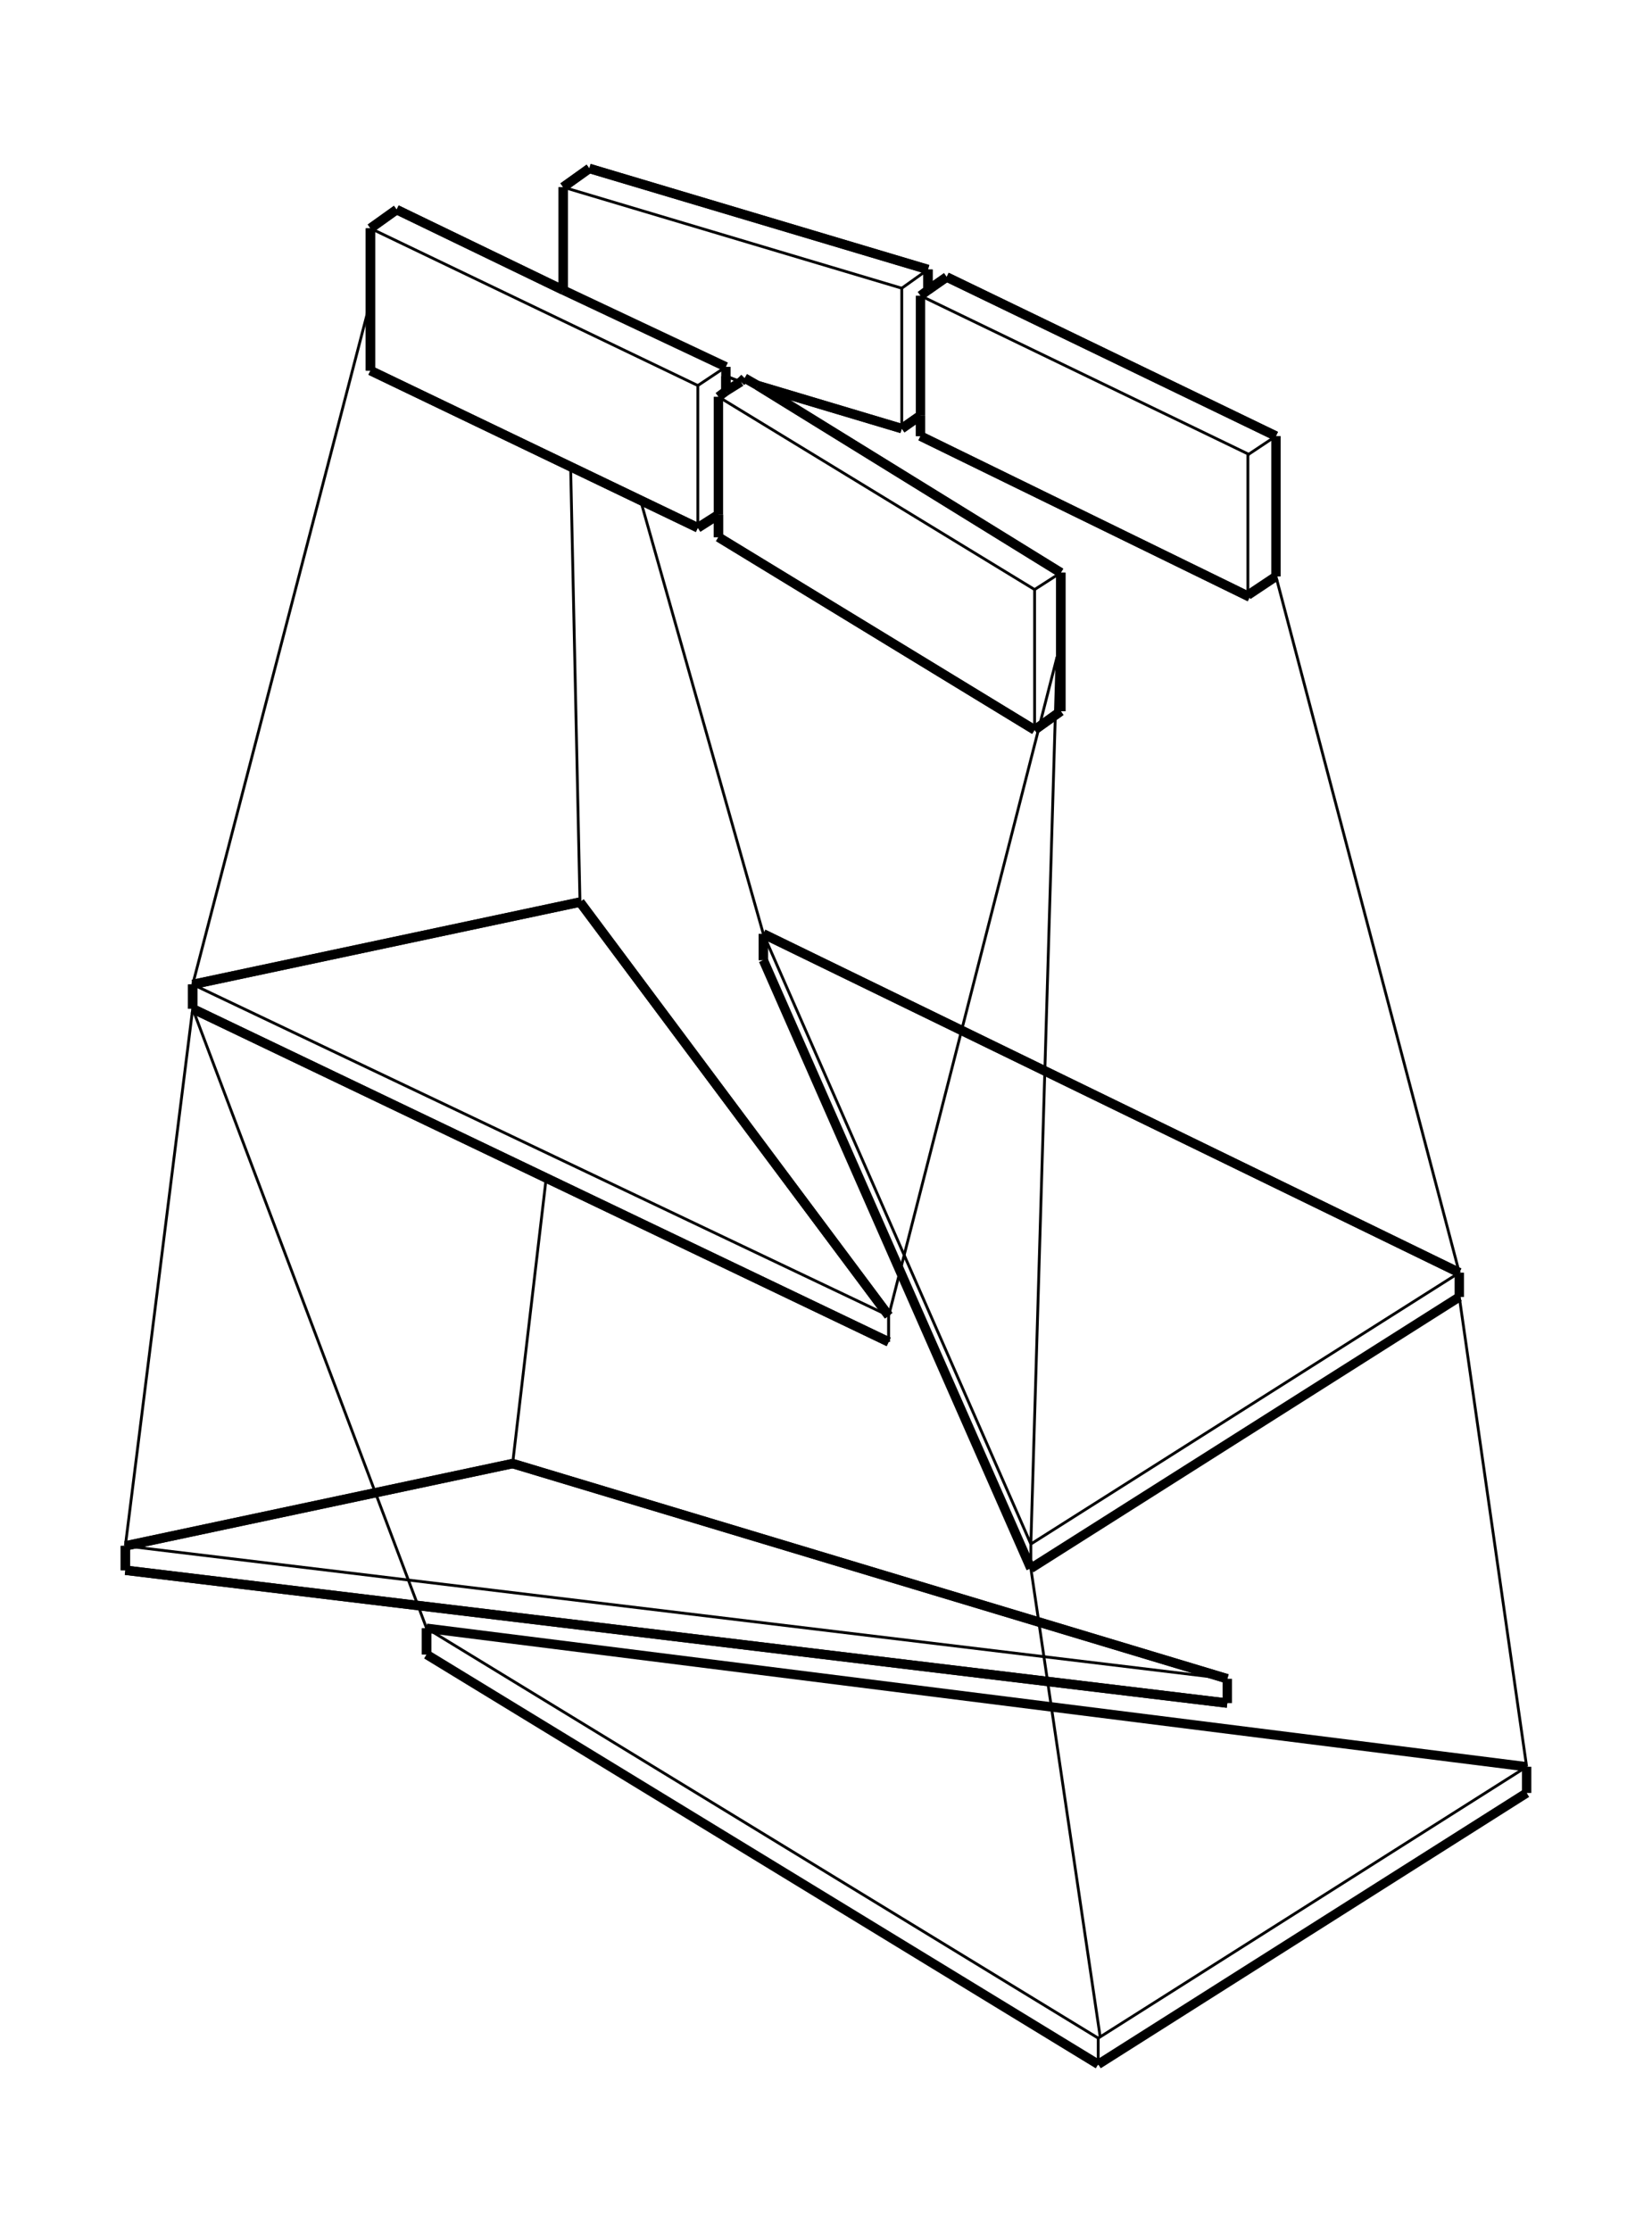 <?xml version="1.0" encoding="utf-8"?>
<!-- Generator: Adobe Illustrator 24.0.3, SVG Export Plug-In . SVG Version: 6.00 Build 0)  -->
<svg version="1.1" id="Layer_1" xmlns="http://www.w3.org/2000/svg" xmlns:xlink="http://www.w3.org/1999/xlink" x="0px" y="0px"
	 viewBox="0 0 88.3 119.2" style="enable-background:new 0 0 88.3 119.2;" xml:space="preserve">
<style type="text/css">
	.st0{fill:none;stroke:#000000;stroke-width:0.15;stroke-miterlimit:10;}
	.st1{fill:none;stroke:#000000;stroke-width:0.5;stroke-miterlimit:10;}
</style>
<title>logo</title>
<g id="Layer_12">
	<line class="st0" x1="10.3" y1="53.9" x2="6.7" y2="82.6"/>
	<line class="st0" x1="22.8" y1="87" x2="10.3" y2="53.9"/>
	<line class="st0" x1="47.5" y1="70.3" x2="56.5" y2="35.1"/>
	<line class="st0" x1="34.2" y1="26.6" x2="40.8" y2="49.9"/>
	<line class="st0" x1="19.8" y1="16.1" x2="10.3" y2="52.6"/>
	<line class="st0" x1="30.5" y1="24.9" x2="31" y2="48.2"/>
	<line class="st0" x1="56.5" y1="35.1" x2="55.1" y2="82.5"/>
	<line class="st0" x1="65.6" y1="89.7" x2="6.7" y2="82.6"/>
	<line class="st0" x1="81.6" y1="94.4" x2="58.7" y2="108.9"/>
	<line class="st0" x1="58.7" y1="108.9" x2="58.7" y2="110.3"/>
	<line class="st0" x1="58.7" y1="108.9" x2="22.8" y2="87"/>
	<line class="st0" x1="81.6" y1="95.8" x2="58.7" y2="110.3"/>
	<line class="st0" x1="22.8" y1="87" x2="81.6" y2="94.4"/>
	<line class="st0" x1="58.7" y1="110.3" x2="22.8" y2="88.4"/>
	<line class="st0" x1="47.5" y1="70.3" x2="10.3" y2="52.6"/>
	<line class="st0" x1="47.5" y1="70.3" x2="47.5" y2="71.7"/>
	<line class="st0" x1="78" y1="68" x2="55.1" y2="82.5"/>
	<line class="st0" x1="55.1" y1="82.5" x2="55.1" y2="83.8"/>
	<line class="st0" x1="55.1" y1="82.5" x2="40.8" y2="49.9"/>
	<line class="st0" x1="47.5" y1="70.3" x2="47.5" y2="71.7"/>
	<line class="st0" x1="55.1" y1="83.8" x2="78" y2="69.3"/>
	<line class="st0" x1="40.8" y1="51.3" x2="55.1" y2="83.8"/>
	<line class="st0" x1="49.2" y1="15.8" x2="66.8" y2="24.3"/>
	<line class="st0" x1="37.3" y1="20.6" x2="37.3" y2="28.2"/>
	<line class="st0" x1="38.4" y1="21.2" x2="55.3" y2="31.5"/>
	<line class="st0" x1="55.3" y1="31.5" x2="56.7" y2="30.6"/>
	<line class="st0" x1="55.3" y1="31.5" x2="55.3" y2="39"/>
	<line class="st0" x1="48.2" y1="15.4" x2="49.6" y2="14.4"/>
	<line class="st0" x1="30.1" y1="10" x2="48.2" y2="15.4"/>
	<line class="st0" x1="48.2" y1="15.4" x2="48.2" y2="22.9"/>
	<line class="st0" x1="19.8" y1="12.2" x2="37.3" y2="20.6"/>
	<line class="st0" x1="39.6" y1="20.4" x2="38.8" y2="20.1"/>
	<line class="st0" x1="37.3" y1="20.6" x2="38.8" y2="19.6"/>
	<line class="st0" x1="39.6" y1="20.4" x2="38.8" y2="20.1"/>
	<line class="st0" x1="38.8" y1="20.9" x2="39.6" y2="20.4"/>
	<line class="st0" x1="27.4" y1="78.2" x2="29.2" y2="62.9"/>
	<line class="st0" x1="58.8" y1="108.8" x2="55.1" y2="83.8"/>
	<line class="st0" x1="66.7" y1="24.3" x2="66.7" y2="31.8"/>
	<line class="st0" x1="66.7" y1="24.3" x2="68.2" y2="23.3"/>
	<line class="st0" x1="68.2" y1="30.8" x2="78" y2="68"/>
	<line class="st0" x1="81.6" y1="94.4" x2="78" y2="69.3"/>
</g>
<g id="Layer_11">
	<line class="st1" x1="22.8" y1="87" x2="81.6" y2="94.4"/>
	<line class="st1" x1="27.4" y1="78.2" x2="65.6" y2="89.7"/>
	<line class="st1" x1="6.7" y1="82.6" x2="27.4" y2="78.2"/>
	<line class="st1" x1="6.7" y1="83.9" x2="65.6" y2="91"/>
	<line class="st1" x1="81.6" y1="95.8" x2="58.7" y2="110.3"/>
	<line class="st1" x1="58.7" y1="110.3" x2="22.8" y2="88.4"/>
	<line class="st1" x1="27.4" y1="78.2" x2="65.6" y2="89.7"/>
	<line class="st1" x1="6.7" y1="82.6" x2="27.4" y2="78.2"/>
	<line class="st1" x1="6.7" y1="83.9" x2="65.6" y2="91"/>
	<line class="st1" x1="40.8" y1="51.3" x2="55.1" y2="83.8"/>
	<line class="st1" x1="10.3" y1="52.6" x2="31" y2="48.2"/>
	<line class="st1" x1="47.5" y1="71.7" x2="10.3" y2="53.9"/>
	<line class="st1" x1="40.8" y1="49.9" x2="78" y2="68"/>
	<line class="st1" x1="55.1" y1="83.8" x2="78" y2="69.3"/>
	<line class="st1" x1="31" y1="48.2" x2="47.5" y2="70.3"/>
	<line class="st1" x1="47.5" y1="71.7" x2="10.3" y2="53.9"/>
	<line class="st1" x1="40.8" y1="49.9" x2="78" y2="68"/>
	<line class="st1" x1="10.3" y1="52.6" x2="31" y2="48.2"/>
	<line class="st1" x1="31" y1="48.2" x2="47.5" y2="70.3"/>
	<line class="st1" x1="30.1" y1="15.5" x2="30.1" y2="10"/>
	<line class="st1" x1="21.2" y1="11.2" x2="30.1" y2="15.5"/>
	<line class="st1" x1="19.8" y1="12.2" x2="21.2" y2="11.2"/>
	<line class="st1" x1="19.8" y1="19.8" x2="19.8" y2="12.2"/>
	<line class="st1" x1="31.5" y1="9" x2="49.6" y2="14.4"/>
	<line class="st1" x1="55.3" y1="39" x2="38.4" y2="28.7"/>
	<line class="st1" x1="30.1" y1="10" x2="31.5" y2="9"/>
	<line class="st1" x1="49.2" y1="22.2" x2="48.2" y2="22.9"/>
	<line class="st1" x1="48.2" y1="22.9" x2="40.5" y2="20.6"/>
	<line class="st1" x1="37.3" y1="28.2" x2="19.8" y2="19.8"/>
	<line class="st1" x1="66.8" y1="31.9" x2="49.2" y2="23.3"/>
	<line class="st1" x1="50.6" y1="14.8" x2="68.2" y2="23.3"/>
	<line class="st1" x1="55.3" y1="39" x2="38.4" y2="28.7"/>
	<line class="st1" x1="19.8" y1="19.8" x2="19.8" y2="12.2"/>
	<line class="st1" x1="37.3" y1="28.2" x2="19.8" y2="19.8"/>
	<line class="st1" x1="66.8" y1="31.9" x2="49.2" y2="23.3"/>
	<line class="st1" x1="50.6" y1="14.8" x2="68.2" y2="23.3"/>
	<line class="st1" x1="30.1" y1="15.5" x2="30.1" y2="10"/>
	<line class="st1" x1="48.2" y1="22.9" x2="40.5" y2="20.6"/>
	<line class="st1" x1="49.2" y1="22.2" x2="48.2" y2="22.9"/>
	<line class="st1" x1="30.1" y1="10" x2="31.5" y2="9"/>
	<line class="st1" x1="31.5" y1="9" x2="49.6" y2="14.4"/>
	<line class="st1" x1="19.8" y1="12.2" x2="21.2" y2="11.2"/>
	<line class="st1" x1="21.2" y1="11.2" x2="30.1" y2="15.5"/>
	<line class="st1" x1="6.7" y1="82.6" x2="6.7" y2="83.9"/>
	<line class="st1" x1="6.7" y1="82.6" x2="6.7" y2="83.9"/>
	<line class="st1" x1="40.8" y1="49.9" x2="40.8" y2="51.3"/>
	<line class="st1" x1="40.8" y1="49.9" x2="40.8" y2="51.3"/>
	<line class="st1" x1="56.7" y1="30.6" x2="56.7" y2="38"/>
	<line class="st1" x1="30.1" y1="15.5" x2="38.8" y2="19.6"/>
	<line class="st1" x1="38.4" y1="27.5" x2="38.4" y2="21.2"/>
	<line class="st1" x1="56.7" y1="38" x2="55.3" y2="39"/>
	<line class="st1" x1="49.6" y1="14.4" x2="49.6" y2="15.5"/>
	<line class="st1" x1="40.5" y1="20.6" x2="56.7" y2="30.6"/>
	<line class="st1" x1="38.8" y1="20.1" x2="38.8" y2="20.9"/>
	<line class="st1" x1="56.7" y1="38" x2="55.3" y2="39"/>
	<line class="st1" x1="56.7" y1="30.6" x2="56.7" y2="38"/>
	<line class="st1" x1="38.8" y1="20.1" x2="38.8" y2="20.9"/>
	<line class="st1" x1="40.5" y1="20.6" x2="56.7" y2="30.6"/>
	<line class="st1" x1="49.6" y1="14.4" x2="49.6" y2="15.5"/>
	<line class="st1" x1="22.8" y1="87" x2="22.8" y2="88.4"/>
	<line class="st1" x1="22.8" y1="87" x2="22.8" y2="88.4"/>
	<line class="st1" x1="10.3" y1="52.6" x2="10.3" y2="53.9"/>
	<line class="st1" x1="10.3" y1="52.6" x2="10.3" y2="53.9"/>
	<line class="st1" x1="38.4" y1="27.5" x2="37.3" y2="28.2"/>
	<line class="st1" x1="38.8" y1="19.6" x2="38.8" y2="20.1"/>
	<line class="st1" x1="38.4" y1="28.7" x2="38.4" y2="27.5"/>
	<line class="st1" x1="49.6" y1="15.5" x2="50.6" y2="14.8"/>
	<line class="st1" x1="49.2" y1="22.2" x2="49.2" y2="15.8"/>
	<line class="st1" x1="49.2" y1="23.3" x2="49.2" y2="22.2"/>
	<line class="st1" x1="38.4" y1="28.7" x2="38.4" y2="27.5"/>
	<line class="st1" x1="38.4" y1="27.5" x2="37.3" y2="28.2"/>
	<line class="st1" x1="49.6" y1="15.5" x2="50.6" y2="14.8"/>
	<line class="st1" x1="49.2" y1="23.3" x2="49.2" y2="22.2"/>
	<line class="st1" x1="38.4" y1="21.2" x2="38.8" y2="20.9"/>
	<line class="st1" x1="38.8" y1="20.9" x2="39.6" y2="20.4"/>
	<line class="st1" x1="39.8" y1="20.2" x2="40.5" y2="20.6"/>
	<line class="st1" x1="39.6" y1="20.4" x2="39.8" y2="20.2"/>
	<line class="st1" x1="49.2" y1="15.8" x2="49.6" y2="15.5"/>
	<line class="st1" x1="68.2" y1="23.3" x2="68.2" y2="30.8"/>
	<line class="st1" x1="68.2" y1="30.8" x2="66.7" y2="31.8"/>
	<line class="st1" x1="65.6" y1="89.7" x2="65.6" y2="91"/>
	<line class="st1" x1="78" y1="68" x2="78" y2="69.3"/>
	<line class="st1" x1="81.6" y1="94.4" x2="81.6" y2="95.8"/>
</g>
</svg>
